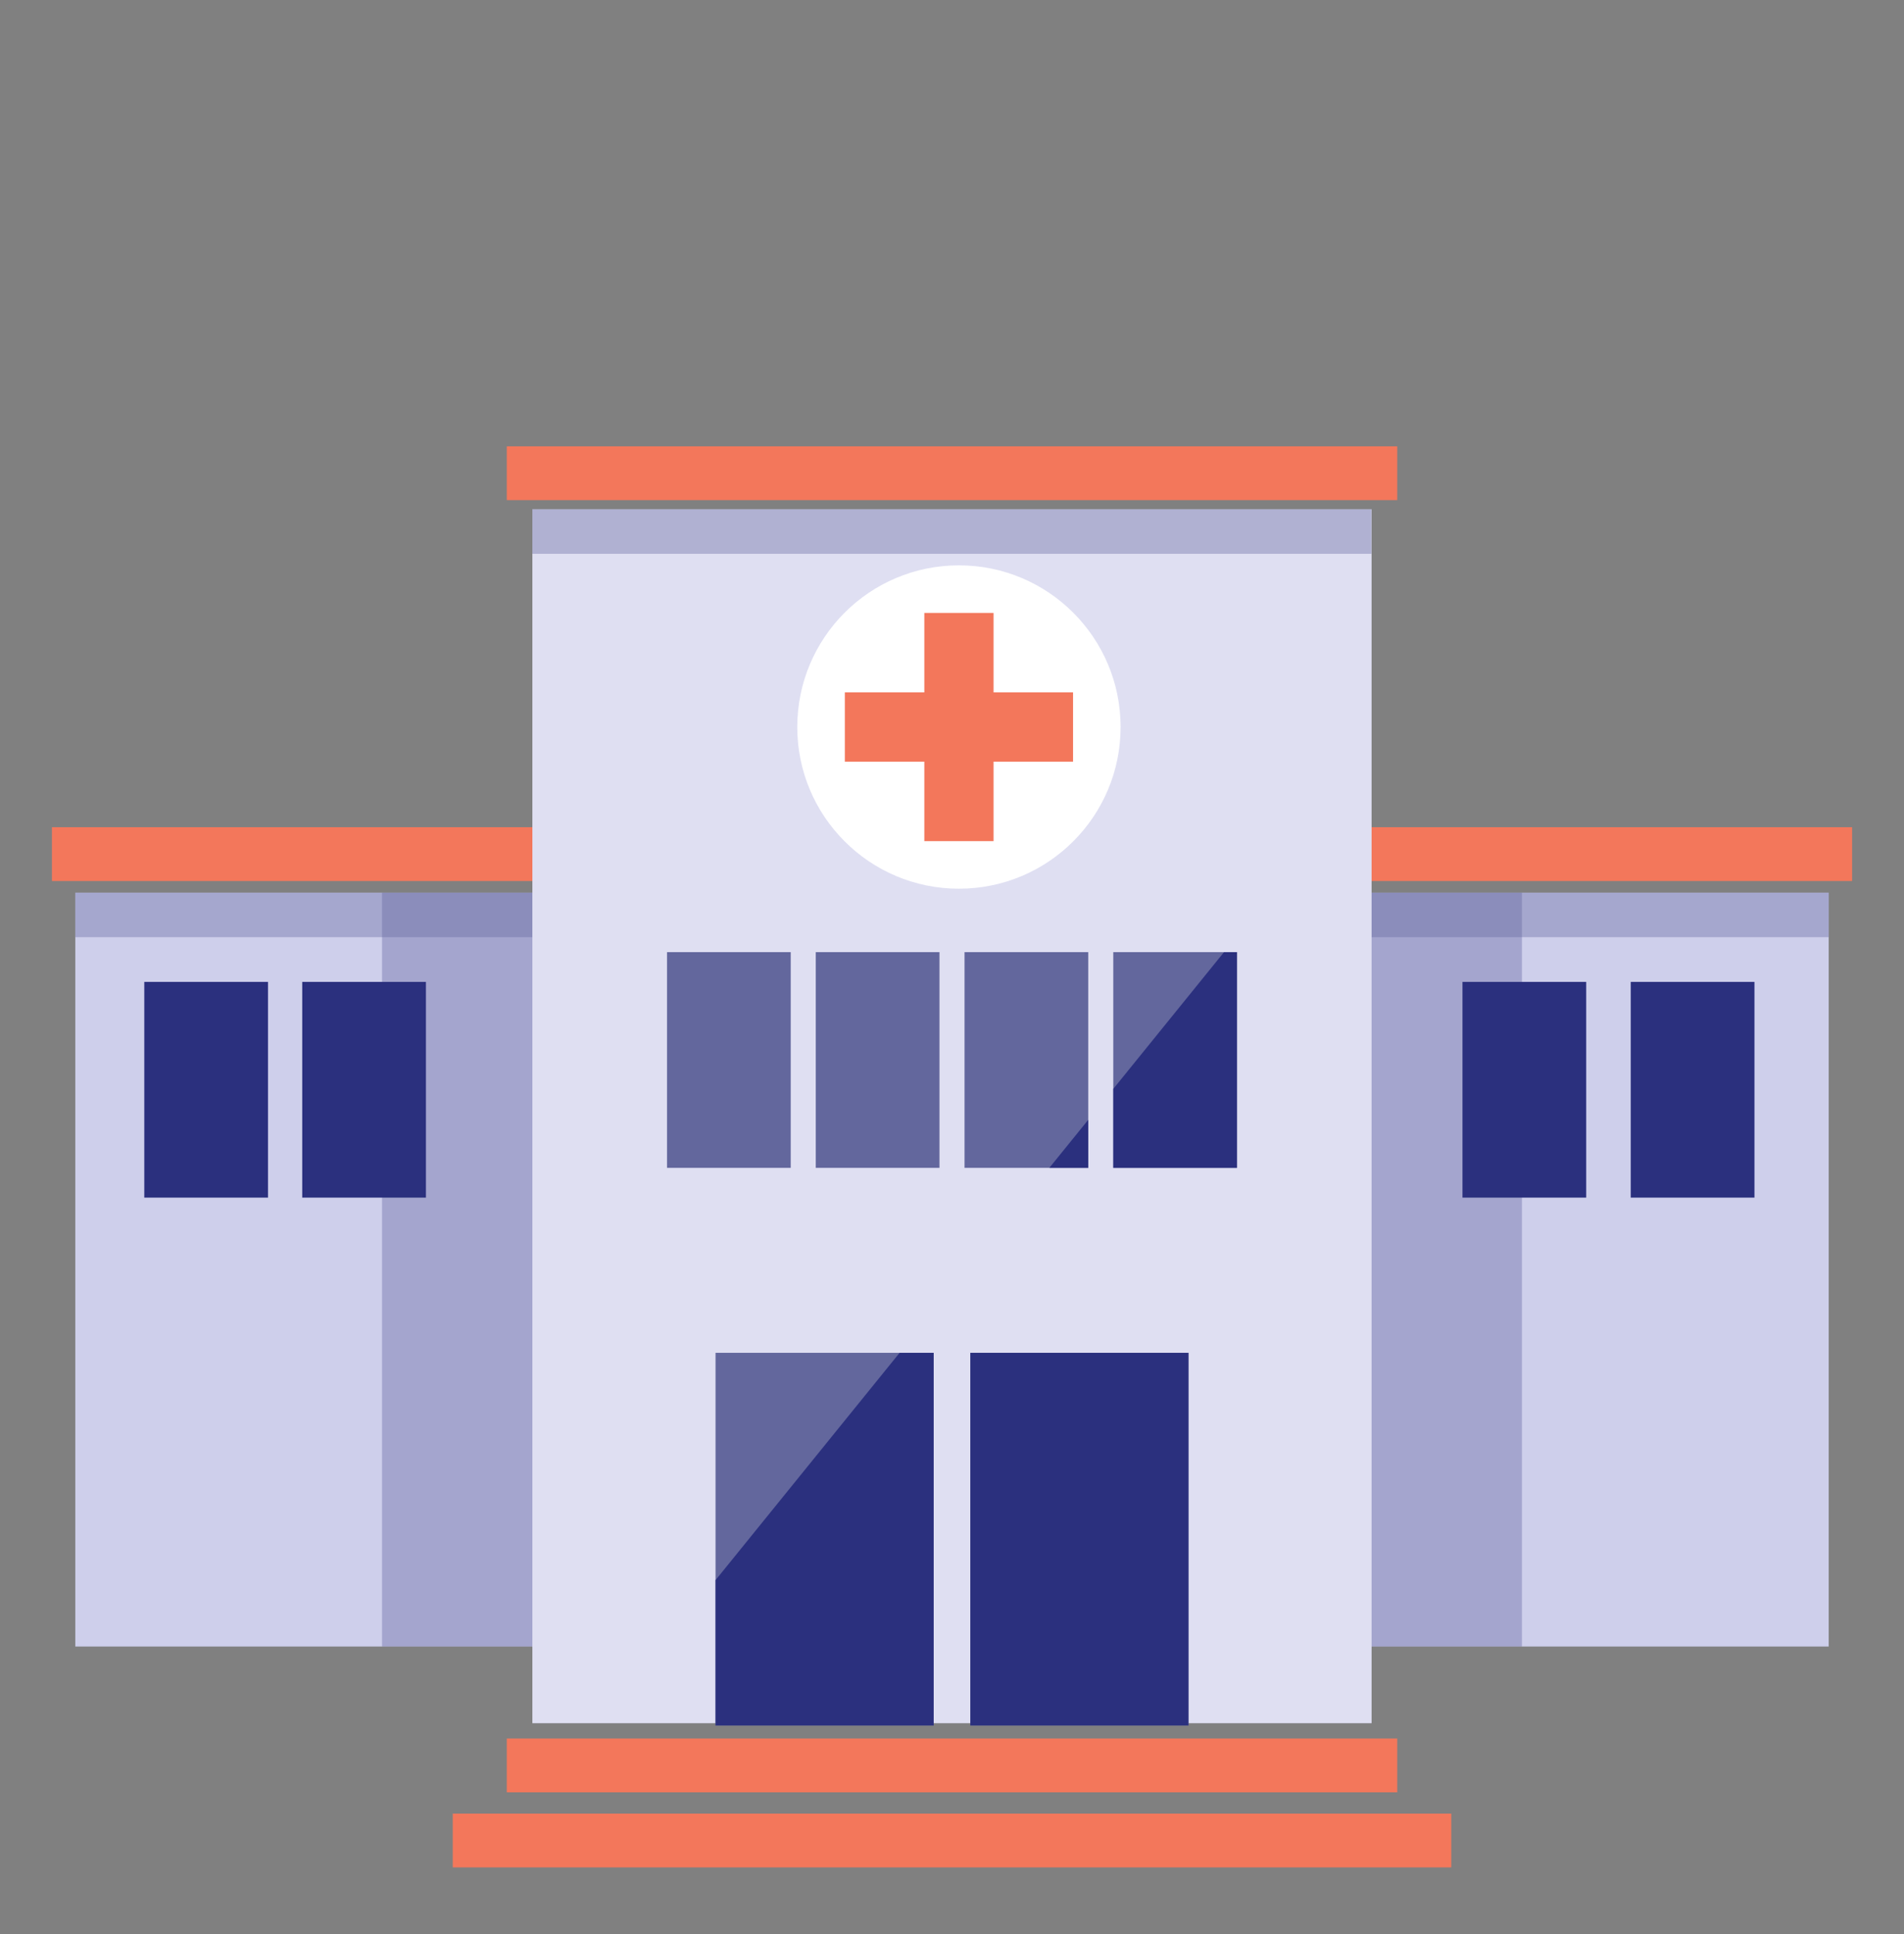 <?xml version="1.0" encoding="UTF-8" standalone="no"?>
<!DOCTYPE svg PUBLIC "-//W3C//DTD SVG 1.1//EN" "http://www.w3.org/Graphics/SVG/1.1/DTD/svg11.dtd">
<svg width="100%" height="100%" viewBox="0 0 64 65" version="1.1" xmlns="http://www.w3.org/2000/svg" xmlns:xlink="http://www.w3.org/1999/xlink" xml:space="preserve" xmlns:serif="http://www.serif.com/" style="fill-rule:evenodd;clip-rule:evenodd;stroke-linejoin:round;stroke-miterlimit:1.414;">
    <rect x="0" y="0" width="64" height="65" fill="#808080" stroke="none"/>
    <rect id="Health-Centre" serif:id="Health Centre" x="0" y="0.811" width="64" height="64" style="fill:none;"/>
    <rect x="1.746" y="27.801" width="60.509" height="1.808" style="fill:#f3775b;"/>
    <rect x="2.531" y="30" width="58.938" height="25.337" style="fill:#cecfeb;"/>
    <rect x="12.841" y="30" width="38.317" height="25.337" style="fill:#2b307e;fill-opacity:0.259;"/>
    <rect x="2.531" y="30" width="58.938" height="1.497" style="fill:#63679d;fill-opacity:0.376;"/>
    <rect x="17.895" y="17.116" width="28.209" height="40.798" style="fill:#dfdff2;"/>
    <circle cx="32.233" cy="24.434" r="5.434" style="fill:#fff;"/>
    <clipPath id="_clip1">
        <circle cx="32.233" cy="24.434" r="5.434"/>
    </clipPath>
    <g clip-path="url(#_clip1)">
        <rect x="31.07" y="20.599" width="2.327" height="7.67" style="fill:#f3775b;"/>
        <path d="M36.069,25.598L36.069,23.271L28.398,23.271L28.398,25.598L36.069,25.598Z" style="fill:#f3775b;"/>
    </g>
    <g>
        <rect x="49.159" y="33" width="4.158" height="7.25" style="fill:#2b307e;"/>
    </g>
    <g>
        <rect x="4.85" y="33" width="4.158" height="7.25" style="fill:#2b307e;"/>
    </g>
    <path d="M31.384,45.466L31.384,57.99L24.052,57.99L24.052,45.466L31.384,45.466ZM39.948,45.466L39.948,57.99L32.616,57.99L32.616,45.466L39.948,45.466ZM26.579,32L26.579,39.25L22.421,39.25L22.421,32L26.579,32ZM36.579,32L36.579,39.25L32.421,39.25L32.421,32L36.579,32ZM31.579,32L31.579,39.25L27.421,39.25L27.421,32L31.579,32ZM41.579,32L41.579,39.25L37.421,39.25L37.421,32L41.579,32Z" style="fill:#63679d;"/>
    <clipPath id="_clip2">
        <path d="M31.384,45.466L31.384,57.99L24.052,57.99L24.052,45.466L31.384,45.466ZM39.948,45.466L39.948,57.99L32.616,57.99L32.616,45.466L39.948,45.466ZM26.579,32L26.579,39.25L22.421,39.25L22.421,32L26.579,32ZM36.579,32L36.579,39.25L32.421,39.25L32.421,32L36.579,32ZM31.579,32L31.579,39.25L27.421,39.25L27.421,32L31.579,32ZM41.579,32L41.579,39.25L37.421,39.25L37.421,32L41.579,32Z"/>
    </clipPath>
    <g clip-path="url(#_clip2)">
        <path d="M43.079,29.609L20.158,57.914L20.158,60.237L43.079,60.237L43.079,29.609Z" style="fill:#2b307e;"/>
    </g>
    <g>
        <rect x="54.815" y="33" width="4.158" height="7.25" style="fill:#2b307e;"/>
    </g>
    <g>
        <rect x="10.159" y="33" width="4.158" height="7.25" style="fill:#2b307e;"/>
    </g>
    <rect x="17.035" y="58.429" width="29.931" height="1.808" style="fill:#f3775b;"/>
    <rect x="17.035" y="15" width="29.931" height="1.808" style="fill:#f3775b;"/>
    <rect x="15.219" y="60.952" width="33.563" height="1.808" style="fill:#f3775b;"/>
    <rect x="17.895" y="17.116" width="28.201" height="1.497" style="fill:#63679d;fill-opacity:0.376;"/>
</svg>
